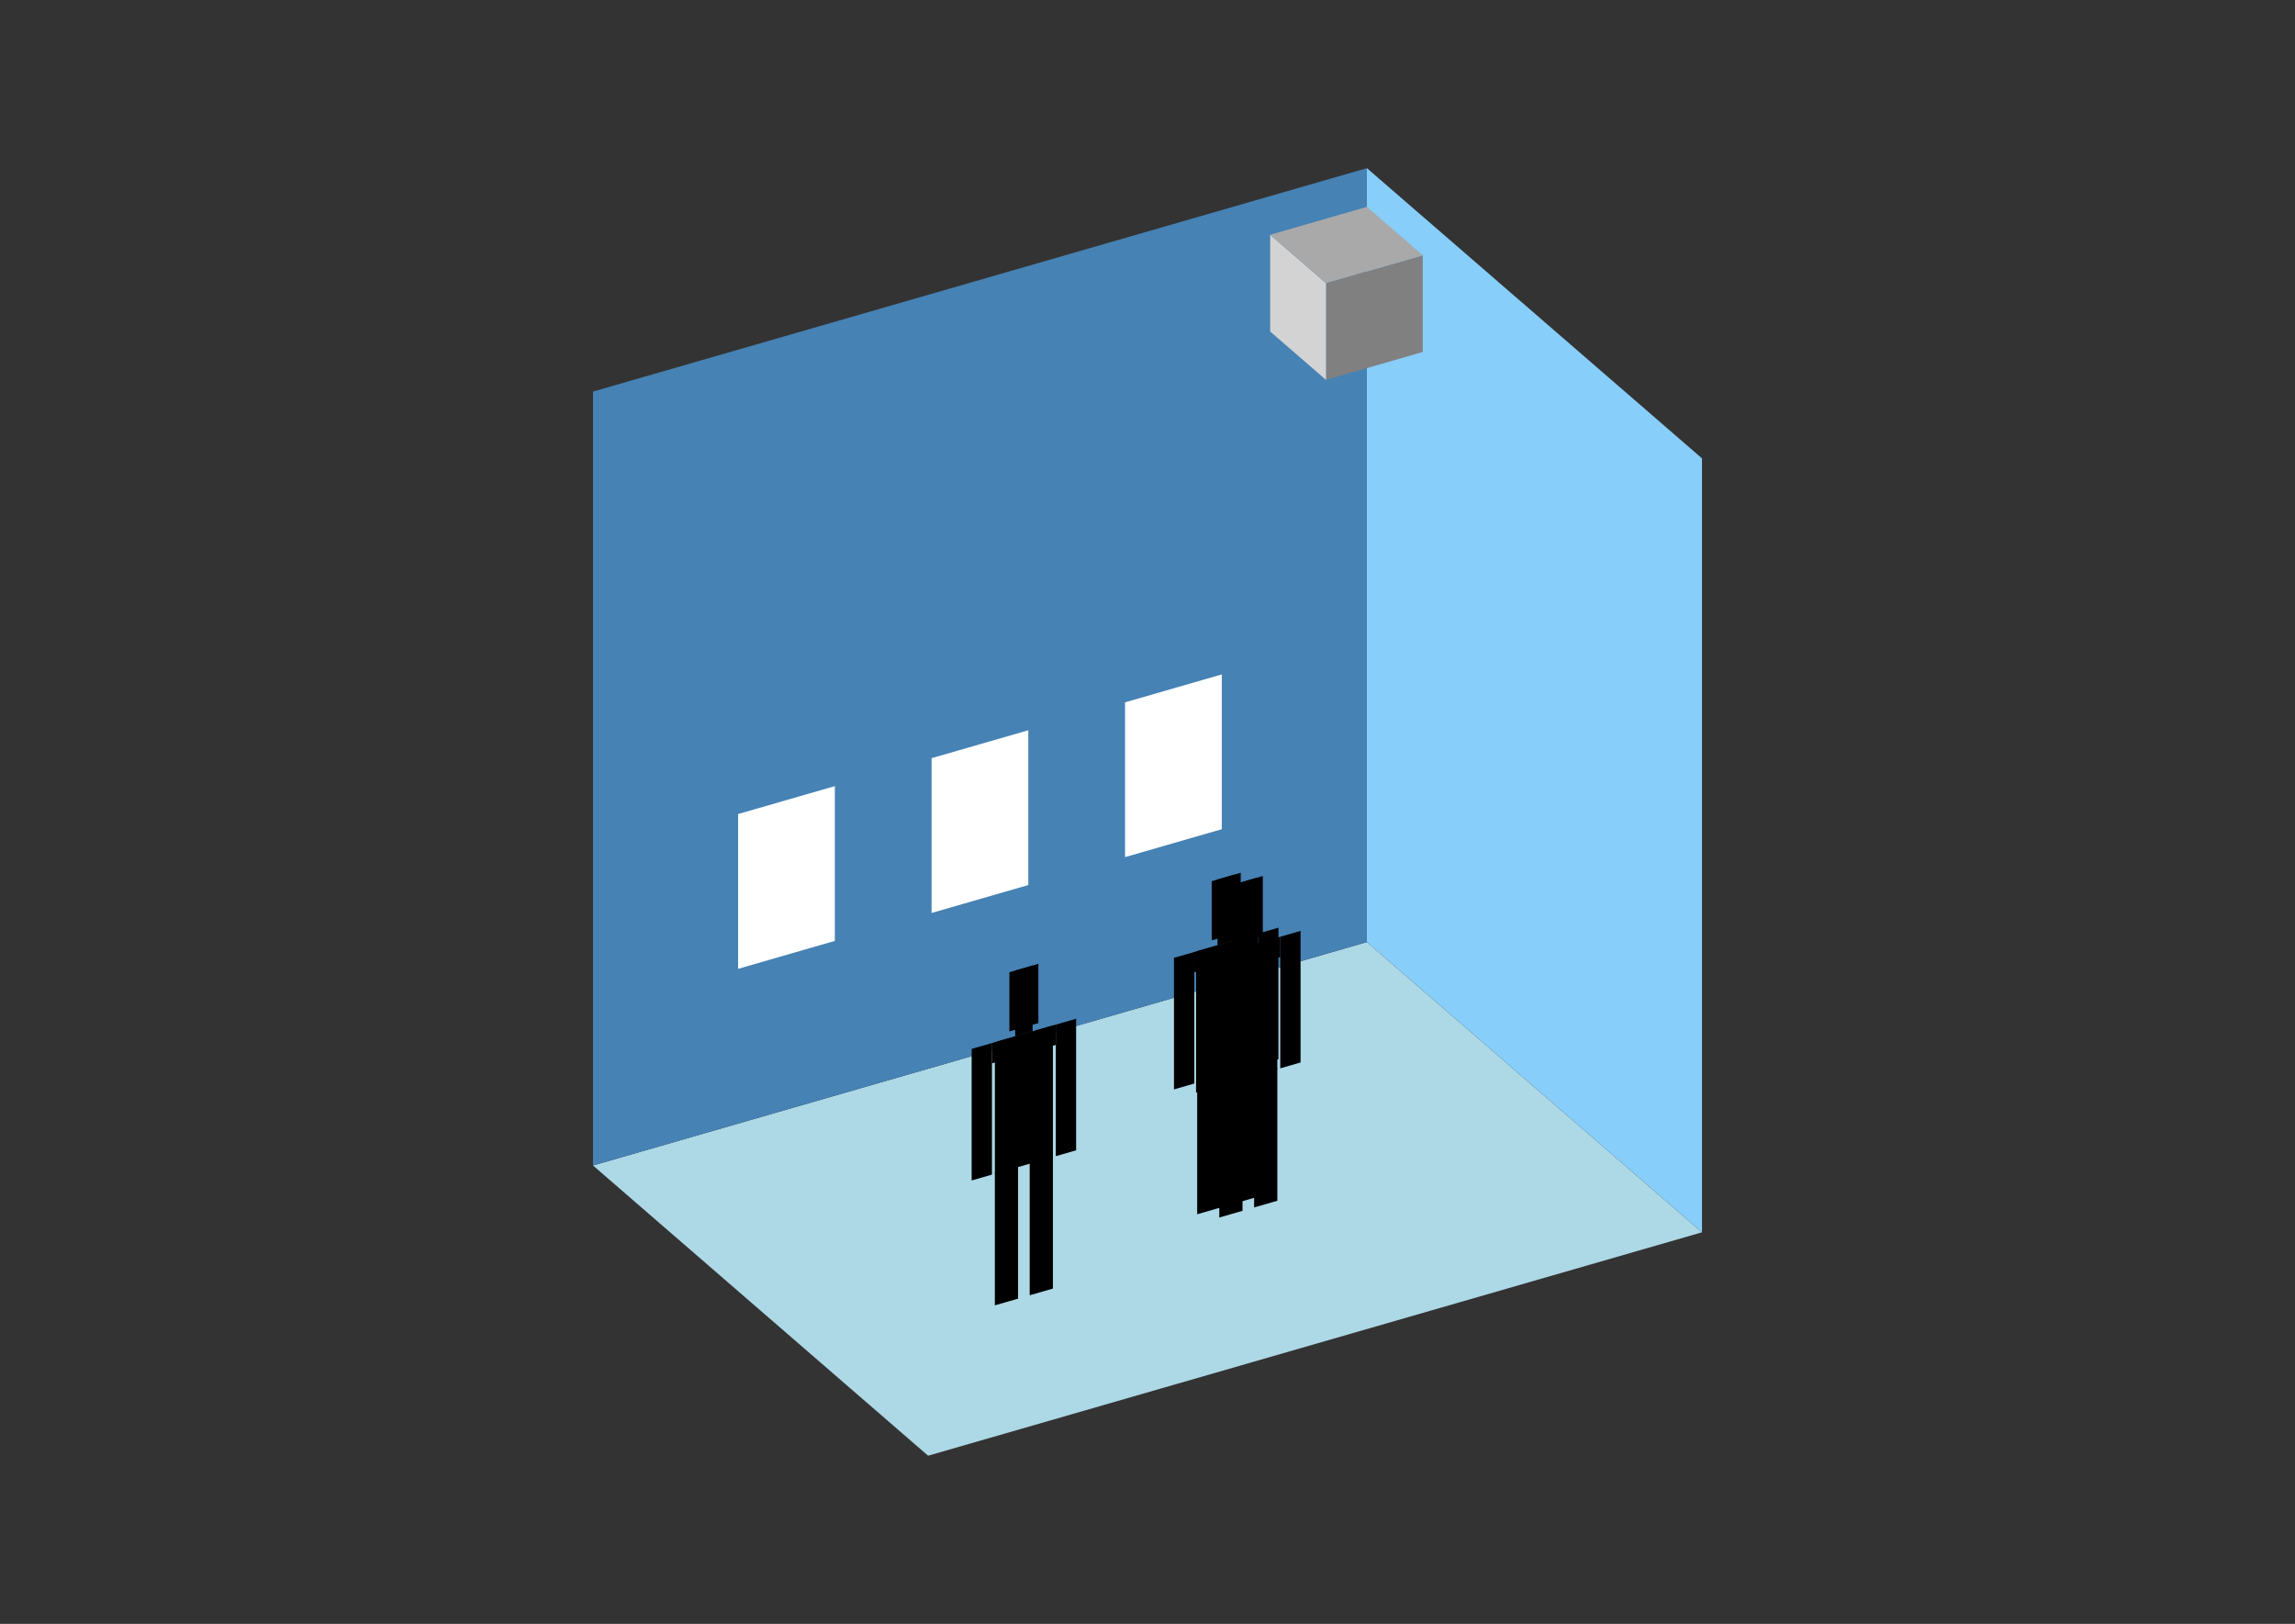 <?xml version="1.0" encoding="UTF-8"?>
<svg
  xmlns="http://www.w3.org/2000/svg"
  width="848"
  height="600"
  style="background-color:white"
>
  <rect width="100%" height="100%" fill="#333333" stroke="none"/>
  <polygon fill="lightblue" points="342.933,537.868 219.111,430.635 505.067,348.087 628.889,455.32" />
  <polygon fill="steelblue" points="219.111,430.635 219.111,144.68 505.067,62.132 505.067,348.087" />
  <polygon fill="lightskyblue" points="628.889,455.32 628.889,169.365 505.067,62.132 505.067,348.087" />
  <polygon fill="white" points="272.728,357.966 272.728,300.775 308.472,290.457 308.472,347.648" />
  <polygon fill="white" points="344.217,337.329 344.217,280.138 379.961,269.82 379.961,327.011" />
  <polygon fill="white" points="415.705,316.692 415.705,259.501 451.45,249.183 451.45,306.374" />
  <polygon fill="grey" points="489.959,140.365 489.959,104.62 525.704,94.302 525.704,130.046" />
  <polygon fill="lightgrey" points="489.959,140.365 489.959,104.62 469.322,86.748 469.322,122.492" />
  <polygon fill="darkgrey" points="489.959,104.62 469.322,86.748 505.067,76.429 525.704,94.302" />
  <polygon fill="hsl(360.0,50.0%,54.496%)" points="442.361,448.649 442.361,399.551 450.94,397.074 450.94,446.173" />
  <polygon fill="hsl(360.0,50.0%,54.496%)" points="463.808,442.458 463.808,393.359 455.229,395.836 455.229,444.934" />
  <polygon fill="hsl(360.0,50.0%,54.496%)" points="433.782,402.513 433.782,353.901 441.289,351.734 441.289,400.346" />
  <polygon fill="hsl(360.0,50.0%,54.496%)" points="464.88,393.536 464.88,344.924 472.386,342.757 472.386,391.369" />
  <polygon fill="hsl(360.0,50.0%,54.496%)" points="441.289,359.24 441.289,351.734 464.88,344.924 464.88,352.43" />
  <polygon fill="hsl(360.0,50.0%,54.496%)" points="442.361,400.037 442.361,351.424 463.808,345.233 463.808,393.846" />
  <polygon fill="hsl(360.0,50.0%,54.496%)" points="447.723,347.446 447.723,325.57 458.446,322.475 458.446,344.35" />
  <polygon fill="hsl(360.0,50.0%,54.496%)" points="449.867,349.257 449.867,324.951 456.301,323.094 456.301,347.4" />
  <polygon fill="hsl(360.0,50.0%,53.252%)" points="450.528,449.851 450.528,400.752 459.107,398.276 459.107,447.374" />
  <polygon fill="hsl(360.0,50.0%,53.252%)" points="471.975,443.659 471.975,394.561 463.396,397.037 463.396,446.136" />
  <polygon fill="hsl(360.0,50.0%,53.252%)" points="441.95,403.715 441.95,355.102 449.456,352.935 449.456,401.548" />
  <polygon fill="hsl(360.0,50.0%,53.252%)" points="473.047,394.737 473.047,346.125 480.554,343.958 480.554,392.571" />
  <polygon fill="hsl(360.0,50.0%,53.252%)" points="449.456,360.442 449.456,352.935 473.047,346.125 473.047,353.631" />
  <polygon fill="hsl(360.0,50.0%,53.252%)" points="450.528,401.238 450.528,352.626 471.975,346.435 471.975,395.047" />
  <polygon fill="hsl(360.0,50.0%,53.252%)" points="455.89,348.647 455.89,326.772 466.613,323.676 466.613,345.552" />
  <polygon fill="hsl(360.0,50.0%,53.252%)" points="458.035,350.459 458.035,326.153 464.469,324.295 464.469,348.602" />
  <polygon fill="hsl(360.0,50.0%,50.275%)" points="367.601,482.301 367.601,433.202 376.18,430.726 376.18,479.824" />
  <polygon fill="hsl(360.0,50.0%,50.275%)" points="389.048,476.109 389.048,427.011 380.469,429.487 380.469,478.586" />
  <polygon fill="hsl(360.0,50.0%,50.275%)" points="359.022,436.165 359.022,387.552 366.529,385.385 366.529,433.998" />
  <polygon fill="hsl(360.0,50.0%,50.275%)" points="390.12,427.187 390.12,378.575 397.626,376.408 397.626,425.021" />
  <polygon fill="hsl(360.0,50.0%,50.275%)" points="366.529,392.892 366.529,385.385 390.12,378.575 390.12,386.081" />
  <polygon fill="hsl(360.0,50.0%,50.275%)" points="367.601,433.688 367.601,385.076 389.048,378.885 389.048,427.497" />
  <polygon fill="hsl(360.0,50.0%,50.275%)" points="372.963,381.097 372.963,359.222 383.686,356.126 383.686,378.002" />
  <polygon fill="hsl(360.0,50.0%,50.275%)" points="375.107,382.909 375.107,358.603 381.541,356.745 381.541,381.052" />
</svg>
